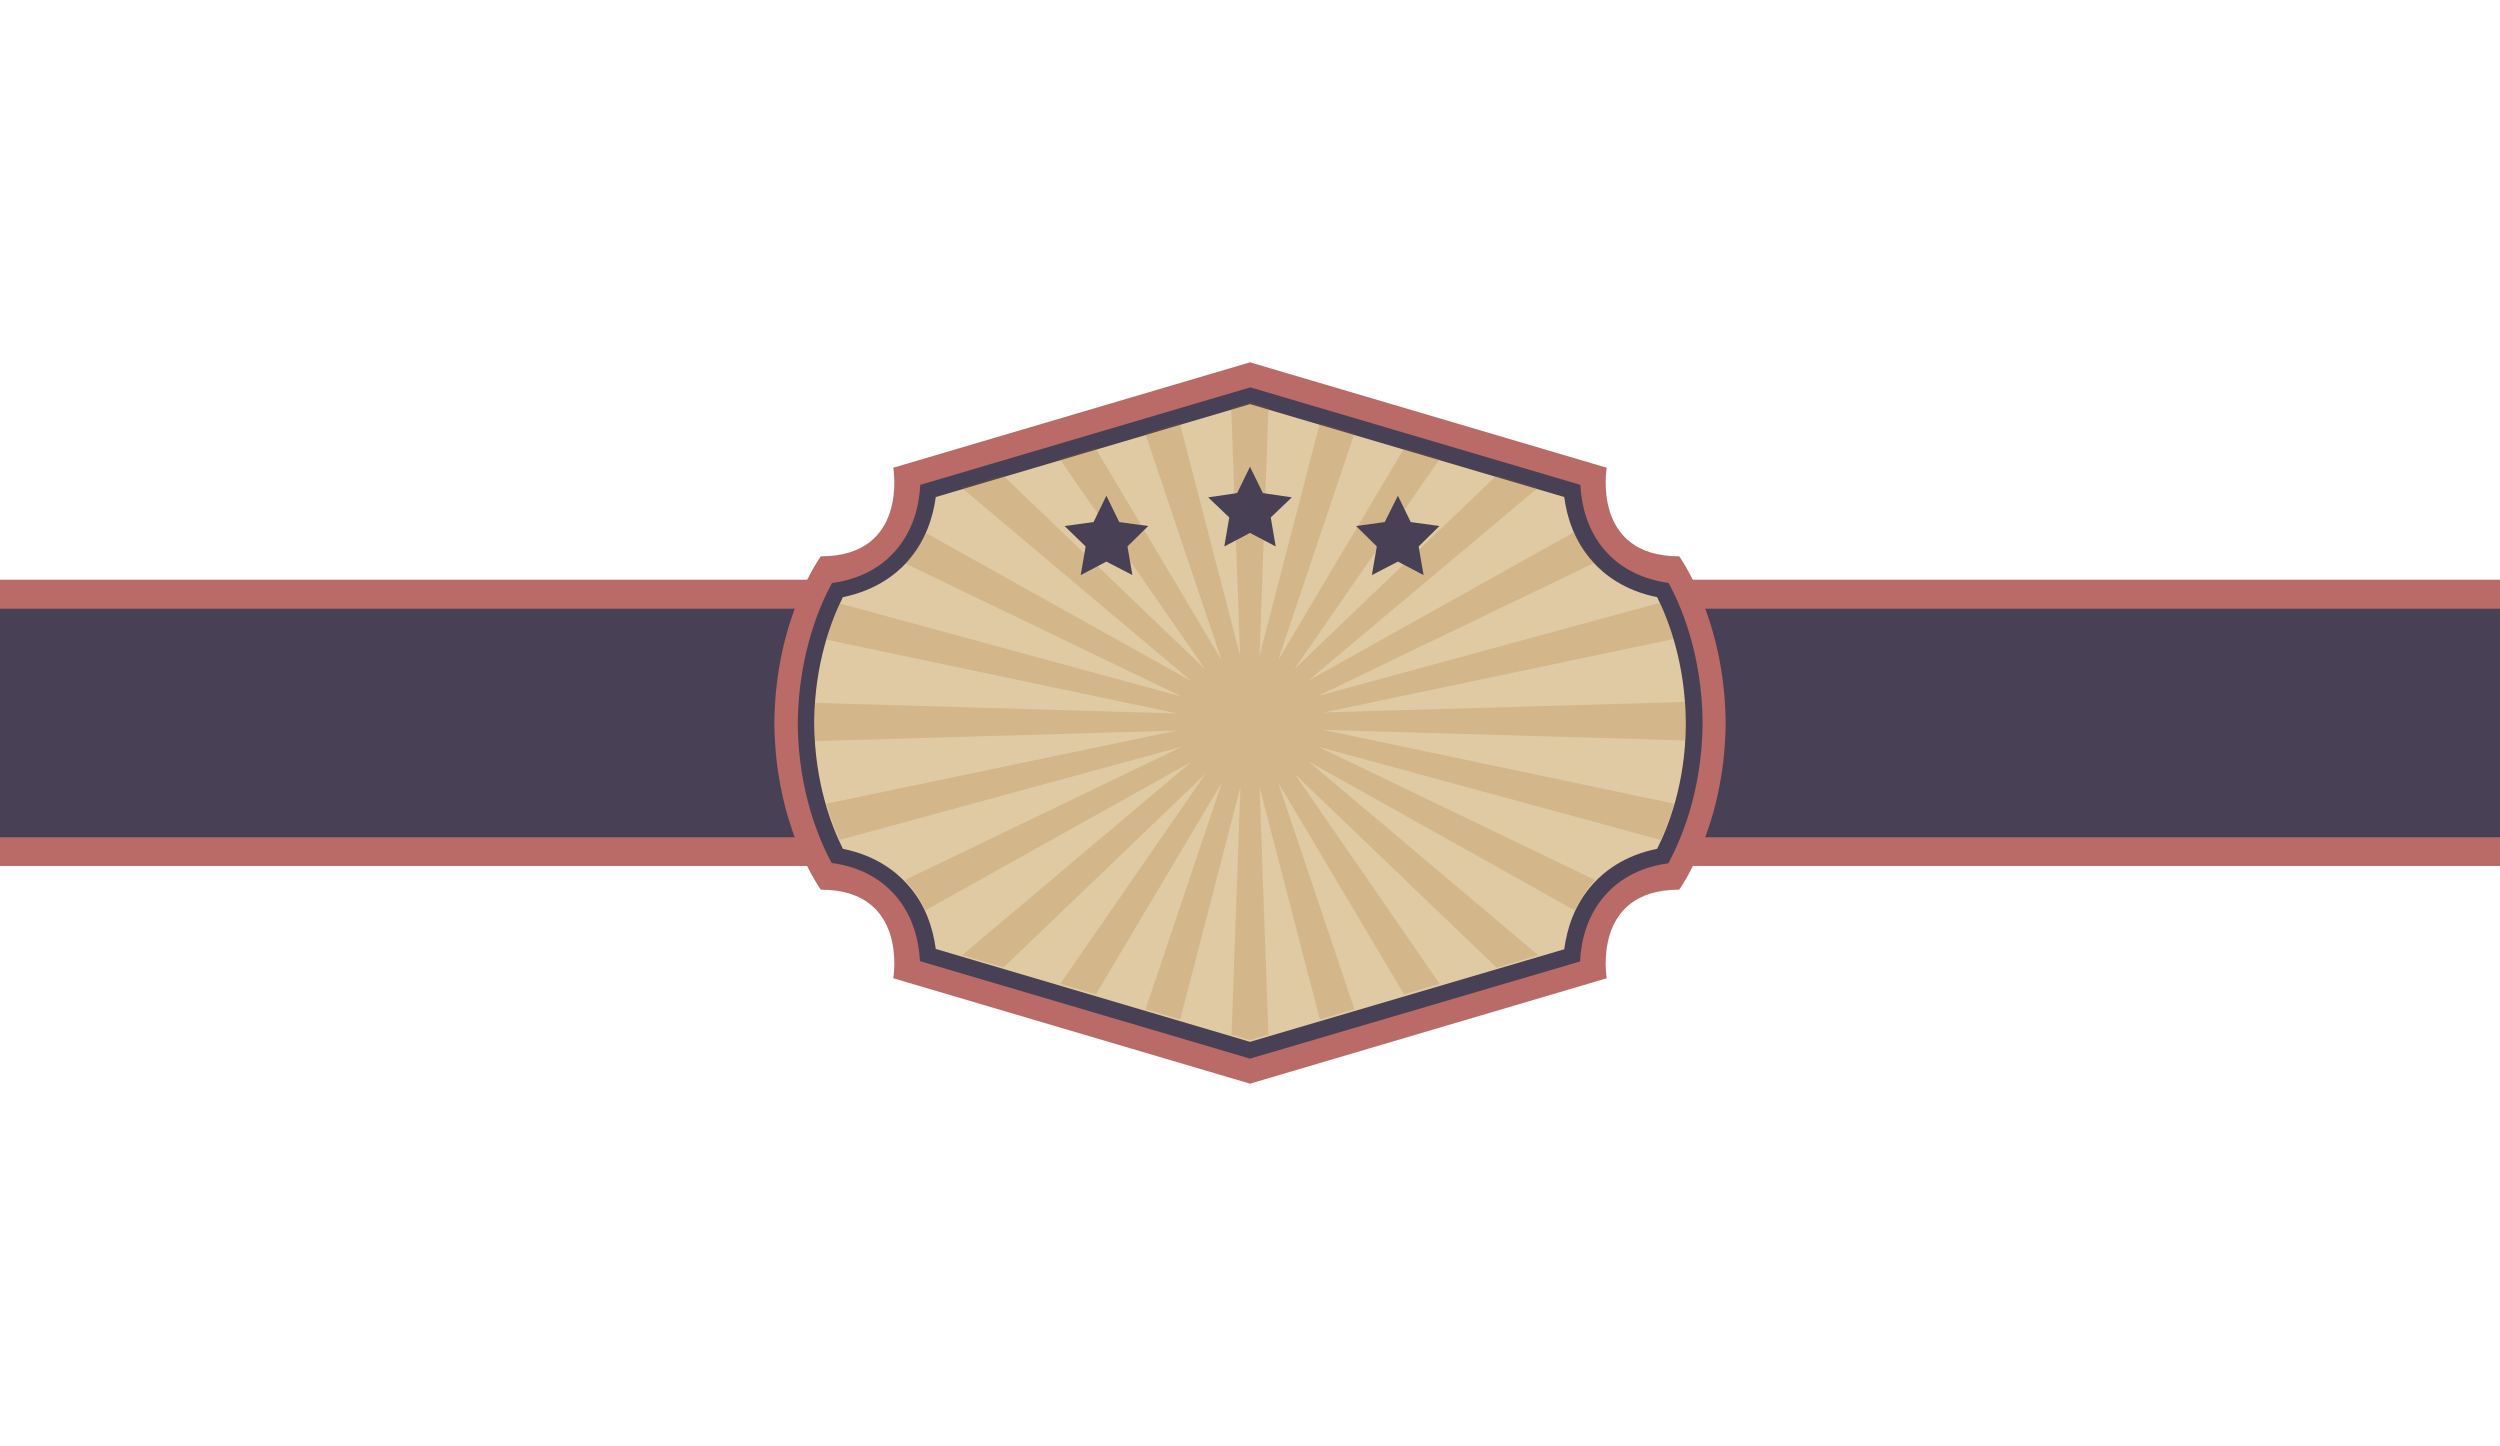 <?xml version="1.0" encoding="utf-8"?>
<!-- Generator: Adobe Illustrator 18.1.1, SVG Export Plug-In . SVG Version: 6.00 Build 0)  -->
<svg version="1.1" id="Layer_1" xmlns="http://www.w3.org/2000/svg" xmlns:xlink="http://www.w3.org/1999/xlink" x="0px" y="0px"
	 viewBox="0 0 759 439" enable-background="new 0 0 759 439" xml:space="preserve">
<g id="band">
	<rect id="rect" x="-0.5" y="176" fill="#BA6A67" width="760" height="86.9"/>
	<rect id="rect1" x="-0.5" y="184.8" fill="#484155" width="760" height="69.4"/>
	<path id="cont" fill="#BA6A67" d="M523.9,219.5c0-0.2,0-0.4,0-0.6h0c-0.4-31.3-14.1-50-14.1-50c-26.7,0-22-26.9-22-26.9l-108.3-32l-108.3,32
		c0,0,4.7,26.9-22,26.9c0,0-13.7,18.7-14.1,50h0c0,0.2,0,0.4,0,0.6c0,0.2,0,0.4,0,0.6h0c0.4,31.3,14.1,50,14.1,50
		c26.7,0,22,26.9,22,26.9l108.3,32l108.3-32c0,0-4.7-26.9,22-26.9c0,0,13.7-18.7,14.1-50h0C523.9,219.9,523.9,219.7,523.9,219.5z"/>
	<path id="cont1" fill="#484155" d="M379.5,321.4l-100.2-29.6c-0.3-5.9-2-13.9-7.8-20.3c-3.4-3.8-9.3-8.2-19-9.5c-3.6-6.6-10.1-21.4-10.3-42
		l0-0.3l0-0.6c0.3-20.7,6.8-35.6,10.4-42.1c9.7-1.3,15.6-5.7,19-9.5c5.8-6.4,7.5-14.3,7.8-20.3l100.2-29.6l100.2,29.6
		c0.3,5.9,2,13.9,7.8,20.3c3.4,3.8,9.3,8.1,19,9.5c3.6,6.6,10.1,21.4,10.3,42v0c0,0,0,0.3,0,0.5v0.3l0,0.6
		c-0.3,20.4-6.8,35.1-10.4,41.7c-9.7,1.3-15.6,5.7-19,9.5c-5.8,6.4-7.5,14.3-7.8,20.3L379.5,321.4L379.5,321.4z"/>
	<path id="cont2" fill="#DFCAA3" d="M379.5,316.3l-95.4-28.2c-0.8-6-3-13.5-8.7-19.7c-3.5-3.9-9.6-8.7-19.5-10.7c-3.6-7.2-8.5-20.2-8.7-37.7
		l0-0.2l0-0.2l0-0.2l0-0.6c0.2-17.3,5.1-30.3,8.7-37.5c9.8-2,16-6.8,19.5-10.7c5.7-6.3,7.9-13.8,8.7-19.7l95.4-28.2l95.4,28.2
		c0.8,6,3,13.4,8.7,19.7c3.5,3.9,9.6,8.7,19.5,10.7c3.6,7.2,8.5,20.2,8.7,37.7v0.1l0,0.9l0,0.6c-0.2,17.1-5.1,30-8.7,37.1
		c-9.9,2-16,6.8-19.5,10.7c-5.7,6.3-7.9,13.8-8.7,19.8L379.5,316.3L379.5,316.3z"/>
			<path id="lines" opacity="0.2" fill="#A96D29" d="M466.9,148.1l-12.6-3.7L393,203.1l44.1-63.8l-10.8-3.2L388,200.5l23.2-68.9l-10.5-3.1
		l-18.3,70.6l2.7-75.3l-5.6-1.6l-5.7,1.7l2.7,75.2l-18.3-70.6l-10.5,3.1l23.2,68.9l-38.3-64.4l-10.9,3.2l44.1,63.8l-61.2-58.7
		l-12.6,3.7l69.7,58.7l-80.8-45.1c-1.3,2.9-3.1,5.8-5.5,8.5c-0.2,0.2-0.5,0.5-0.7,0.8l84.1,40.5l-103.9-28.3c-1.3,3-2.8,6.7-4,11
		l106.5,22.4l-109.9-3.2c-0.1,1.7-0.2,3.4-0.2,5.1l0,0.6l0,0.2l0,0.2l0,0.2c0,1.8,0.1,3.6,0.2,5.3l109.8-3.2L250.9,244
		c1.3,4.4,2.7,8.1,4,11l103.9-28.3l-84.1,40.5c0.2,0.2,0.5,0.5,0.7,0.7c2.4,2.7,4.2,5.6,5.5,8.5l80.8-45.1L292.1,290l12.6,3.7
		l61.3-58.8l-44.1,63.8l10.8,3.2l38.3-64.4l-23.2,68.9l10.5,3.1l18.3-70.6l-2.7,75.2l5.6,1.7l5.6-1.7l-2.7-75.2l18.3,70.6l10.5-3.1
		l-23.2-68.9l38.3,64.4l10.8-3.2L393.1,235l61.3,58.8L467,290l-69.7-58.8l80.8,45.2c1.3-2.9,3.1-5.8,5.5-8.5
		c0.2-0.2,0.5-0.5,0.7-0.7l-84.1-40.5l104,28.3c1.4-3,2.8-6.7,4.1-11l-106.5-22.4l109.9,3.2c0.1-1.5,0.2-3.1,0.2-4.7l0-0.6l0-0.9
		v-0.1c0-1.8-0.1-3.6-0.2-5.4l-109.8,3.2L508.1,194c-1.3-4.4-2.7-8.1-4.1-11l-103.9,28.3l84.1-40.5c-0.2-0.2-0.4-0.5-0.7-0.7
		c-2.4-2.7-4.2-5.6-5.5-8.6l-80.9,45.2L466.9,148.1z"/>
		<radialGradient id="SVGID_1_" cx="379.507" cy="257.959" r="118.48" gradientTransform="matrix(1 0 0 0.942 0 -23.869)" gradientUnits="userSpaceOnUse">
		<stop  offset="0" style="stop-color:#E5DBEC"/>
		<stop  offset="9.651524e-002" style="stop-color:#CFC2D7"/>
		<stop  offset="0.342" style="stop-color:#9B88A6"/>
		<stop  offset="0.552" style="stop-color:#765E82"/>
		<stop  offset="0.716" style="stop-color:#5F446C"/>
		<stop  offset="0.813" style="stop-color:#563A64"/>
		<stop  offset="1" style="stop-color:#3E1D51"/>
	</radialGradient>

		<g id="star">
	<polygon fill="#484155" points="335.9,150.5 339.8,158.5 348.6,159.7 342.3,165.9 343.8,174.6 335.9,170.5 328.1,174.6 
		329.6,165.9 323.2,159.7 332,158.5 	"/>
	<polygon fill="#484155" points="379.5,141.7 383.4,149.7 392.2,151 385.8,157.1 387.3,165.9 379.5,161.8 371.7,165.9 373.2,157.1 
		366.8,151 375.6,149.7 	"/>
	<polygon fill="#484155" points="424.4,150.5 428.3,158.5 437,159.7 430.7,165.9 432.2,174.6 424.4,170.5 416.5,174.6 418,165.9 
		411.7,159.7 420.4,158.5 	"/>
		</g>
</g>
</svg>
